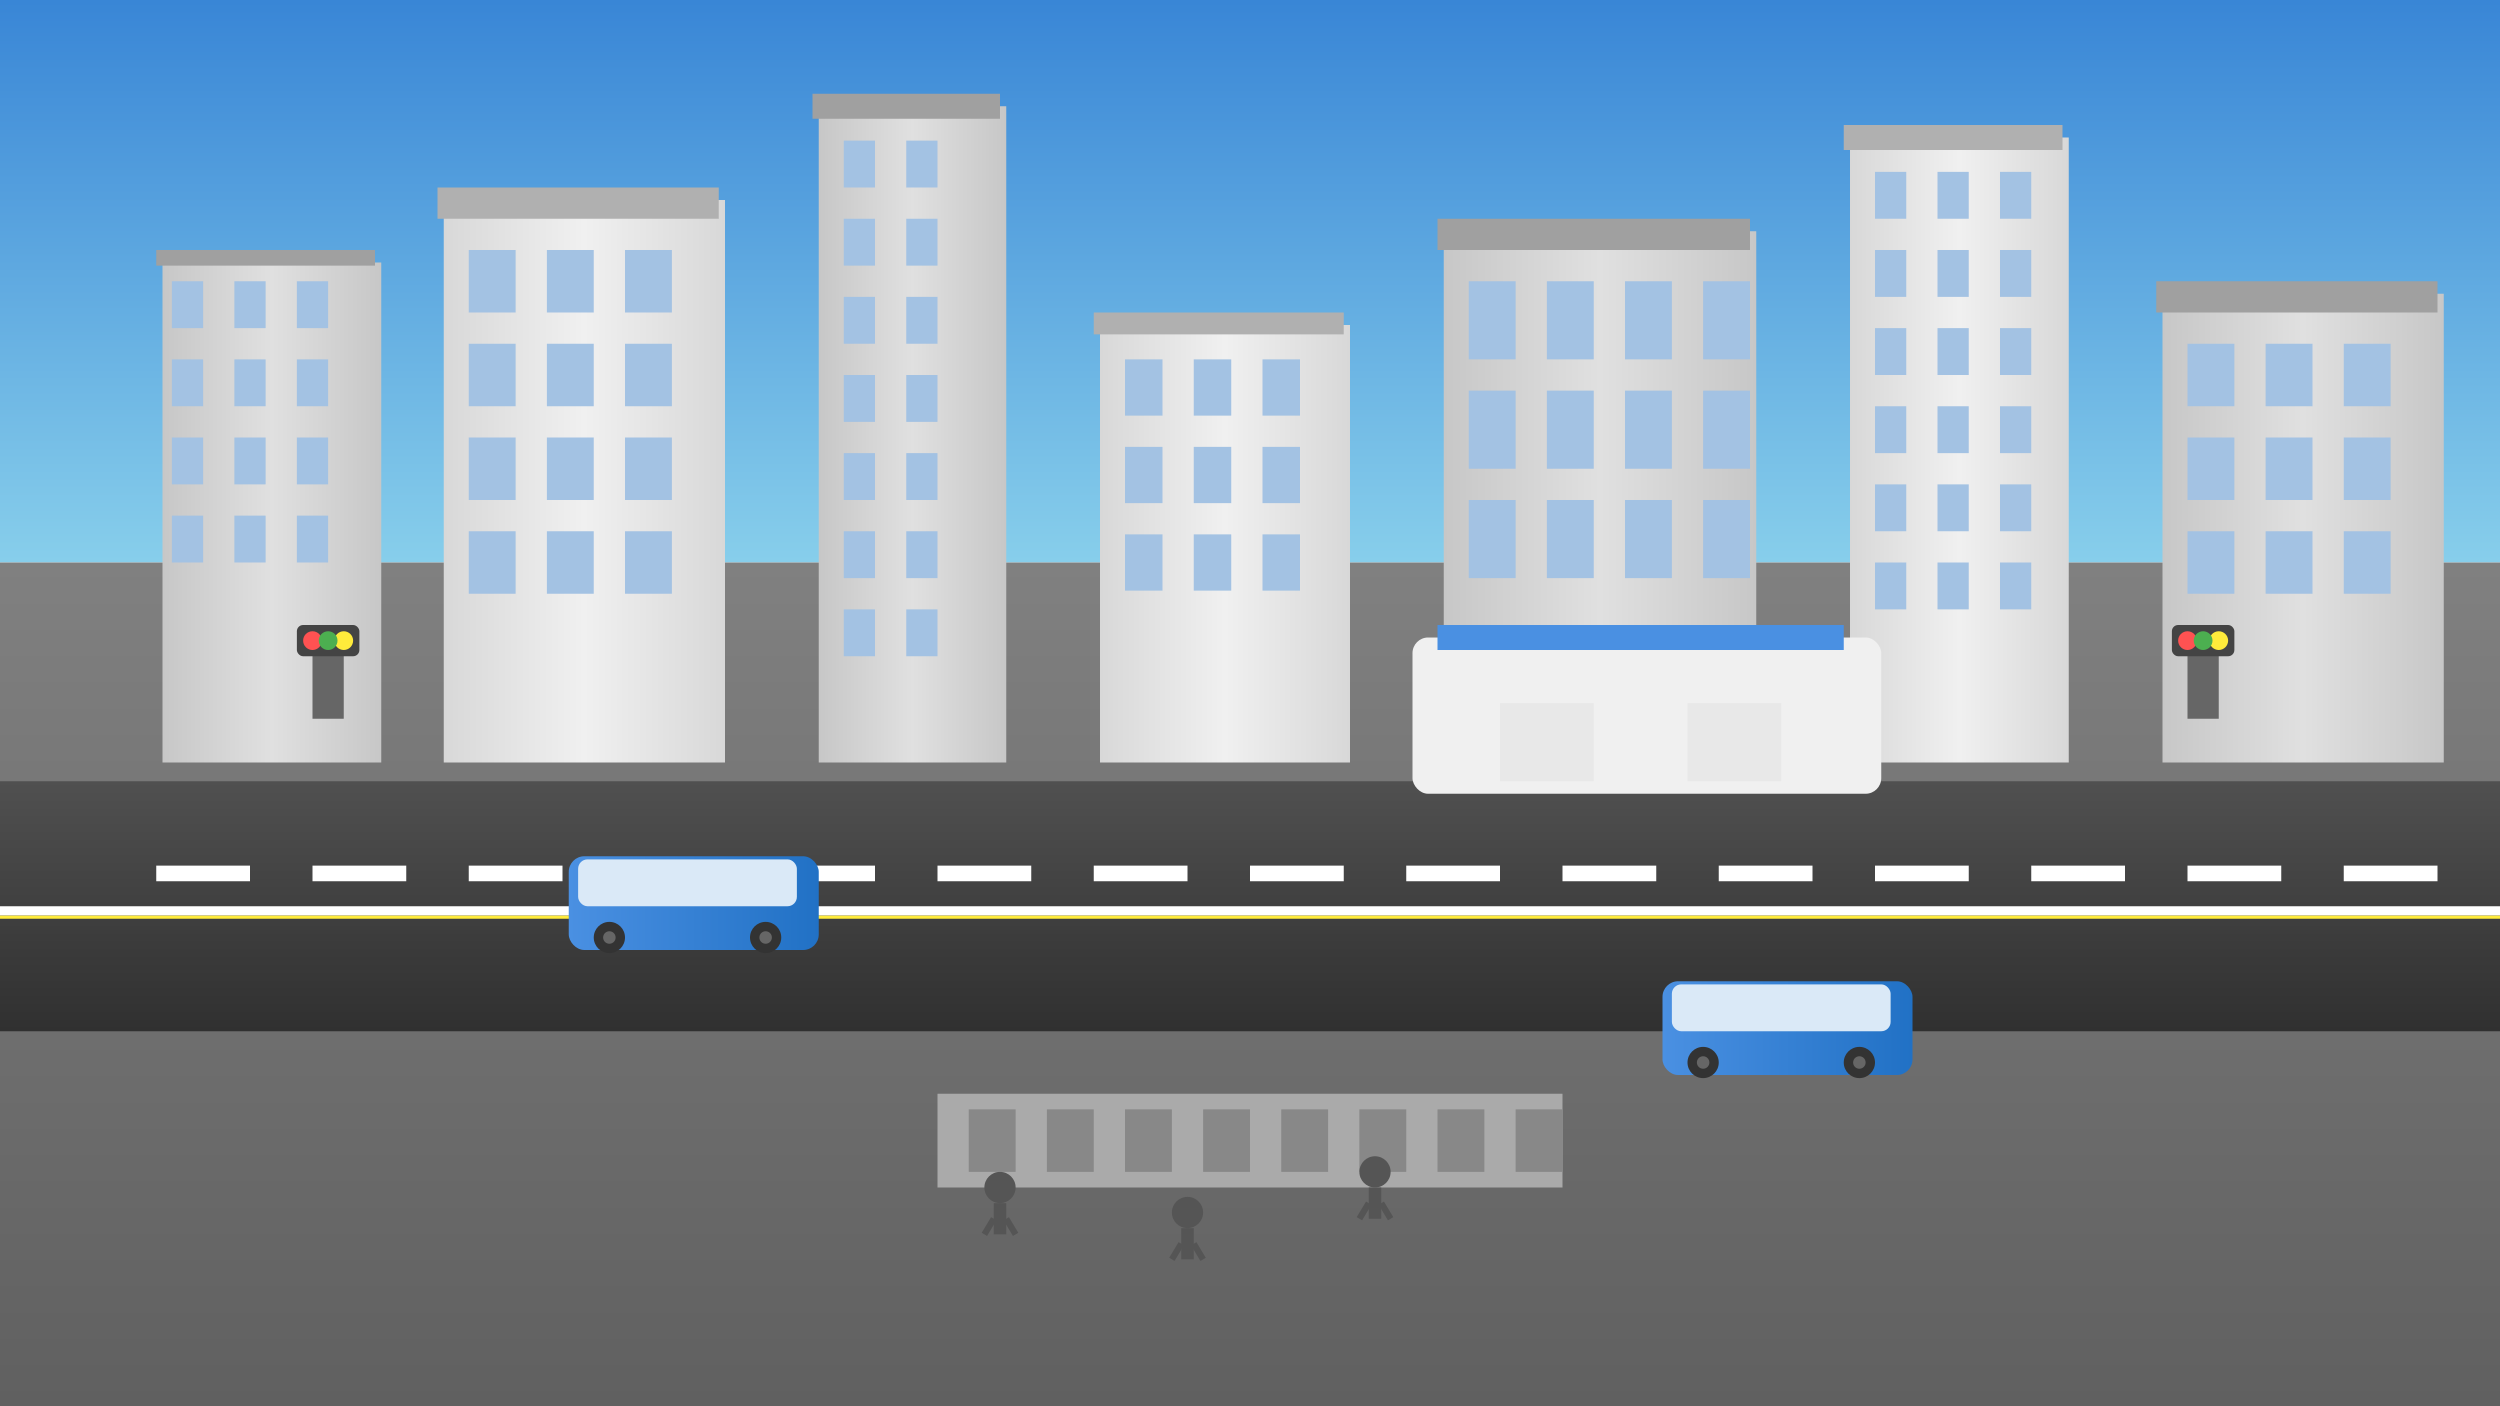 <?xml version="1.0" encoding="UTF-8"?>
<svg width="800" height="450" viewBox="0 0 800 450" xmlns="http://www.w3.org/2000/svg">
  <!-- Definitions for gradients and filters -->
  <defs>
    <linearGradient id="skyGradient" x1="0%" y1="0%" x2="0%" y2="100%">
      <stop offset="0%" style="stop-color:#3986d6;stop-opacity:1" />
      <stop offset="100%" style="stop-color:#87ceeb;stop-opacity:1" />
    </linearGradient>
    <linearGradient id="groundGradient" x1="0%" y1="0%" x2="0%" y2="100%">
      <stop offset="0%" style="stop-color:#808080;stop-opacity:1" />
      <stop offset="100%" style="stop-color:#606060;stop-opacity:1" />
    </linearGradient>
    <linearGradient id="buildingGradient1" x1="0%" y1="0%" x2="100%" y2="0%">
      <stop offset="0%" style="stop-color:#c7c7c7;stop-opacity:1" />
      <stop offset="50%" style="stop-color:#e0e0e0;stop-opacity:1" />
      <stop offset="100%" style="stop-color:#c7c7c7;stop-opacity:1" />
    </linearGradient>
    <linearGradient id="buildingGradient2" x1="0%" y1="0%" x2="100%" y2="0%">
      <stop offset="0%" style="stop-color:#d8d8d8;stop-opacity:1" />
      <stop offset="50%" style="stop-color:#f0f0f0;stop-opacity:1" />
      <stop offset="100%" style="stop-color:#d8d8d8;stop-opacity:1" />
    </linearGradient>
    <linearGradient id="roadGradient" x1="0%" y1="0%" x2="0%" y2="100%">
      <stop offset="0%" style="stop-color:#505050;stop-opacity:1" />
      <stop offset="100%" style="stop-color:#303030;stop-opacity:1" />
    </linearGradient>
    <linearGradient id="busGradient" x1="0%" y1="0%" x2="100%" y2="0%">
      <stop offset="0%" style="stop-color:#4a90e2;stop-opacity:1" />
      <stop offset="100%" style="stop-color:#2171c5;stop-opacity:1" />
    </linearGradient>
    <filter id="shadow" x="-20%" y="-20%" width="140%" height="140%">
      <feGaussianBlur in="SourceAlpha" stdDeviation="3" />
      <feOffset dx="2" dy="4" result="offsetblur" />
      <feComponentTransfer>
        <feFuncA type="linear" slope="0.3" />
      </feComponentTransfer>
      <feMerge>
        <feMergeNode />
        <feMergeNode in="SourceGraphic" />
      </feMerge>
    </filter>
  </defs>

  <!-- Background layers -->
  <rect width="800" height="180" fill="url(#skyGradient)" />
  <rect y="180" width="800" height="270" fill="url(#groundGradient)" />

  <!-- City skyline -->
  <!-- Building 1 -->
  <rect x="50" y="80" width="70" height="160" fill="url(#buildingGradient1)" filter="url(#shadow)" />
  <rect x="55" y="90" width="10" height="15" fill="#a3c2e3" />
  <rect x="75" y="90" width="10" height="15" fill="#a3c2e3" />
  <rect x="95" y="90" width="10" height="15" fill="#a3c2e3" />
  <rect x="55" y="115" width="10" height="15" fill="#a3c2e3" />
  <rect x="75" y="115" width="10" height="15" fill="#a3c2e3" />
  <rect x="95" y="115" width="10" height="15" fill="#a3c2e3" />
  <rect x="55" y="140" width="10" height="15" fill="#a3c2e3" />
  <rect x="75" y="140" width="10" height="15" fill="#a3c2e3" />
  <rect x="95" y="140" width="10" height="15" fill="#a3c2e3" />
  <rect x="55" y="165" width="10" height="15" fill="#a3c2e3" />
  <rect x="75" y="165" width="10" height="15" fill="#a3c2e3" />
  <rect x="95" y="165" width="10" height="15" fill="#a3c2e3" />
  <rect x="50" y="80" width="70" height="5" fill="#a0a0a0" />
  
  <!-- Building 2 -->
  <rect x="140" y="60" width="90" height="180" fill="url(#buildingGradient2)" filter="url(#shadow)" />
  <rect x="140" y="60" width="90" height="10" fill="#b0b0b0" />
  <rect x="150" y="80" width="15" height="20" fill="#a3c2e3" />
  <rect x="175" y="80" width="15" height="20" fill="#a3c2e3" />
  <rect x="200" y="80" width="15" height="20" fill="#a3c2e3" />
  <rect x="150" y="110" width="15" height="20" fill="#a3c2e3" />
  <rect x="175" y="110" width="15" height="20" fill="#a3c2e3" />
  <rect x="200" y="110" width="15" height="20" fill="#a3c2e3" />
  <rect x="150" y="140" width="15" height="20" fill="#a3c2e3" />
  <rect x="175" y="140" width="15" height="20" fill="#a3c2e3" />
  <rect x="200" y="140" width="15" height="20" fill="#a3c2e3" />
  <rect x="150" y="170" width="15" height="20" fill="#a3c2e3" />
  <rect x="175" y="170" width="15" height="20" fill="#a3c2e3" />
  <rect x="200" y="170" width="15" height="20" fill="#a3c2e3" />
  
  <!-- Building 3 -->
  <rect x="260" y="30" width="60" height="210" fill="url(#buildingGradient1)" filter="url(#shadow)" />
  <rect x="260" y="30" width="60" height="8" fill="#a0a0a0" />
  <rect x="270" y="45" width="10" height="15" fill="#a3c2e3" />
  <rect x="290" y="45" width="10" height="15" fill="#a3c2e3" />
  <rect x="270" y="70" width="10" height="15" fill="#a3c2e3" />
  <rect x="290" y="70" width="10" height="15" fill="#a3c2e3" />
  <rect x="270" y="95" width="10" height="15" fill="#a3c2e3" />
  <rect x="290" y="95" width="10" height="15" fill="#a3c2e3" />
  <rect x="270" y="120" width="10" height="15" fill="#a3c2e3" />
  <rect x="290" y="120" width="10" height="15" fill="#a3c2e3" />
  <rect x="270" y="145" width="10" height="15" fill="#a3c2e3" />
  <rect x="290" y="145" width="10" height="15" fill="#a3c2e3" />
  <rect x="270" y="170" width="10" height="15" fill="#a3c2e3" />
  <rect x="290" y="170" width="10" height="15" fill="#a3c2e3" />
  <rect x="270" y="195" width="10" height="15" fill="#a3c2e3" />
  <rect x="290" y="195" width="10" height="15" fill="#a3c2e3" />
  
  <!-- Building 4 -->
  <rect x="350" y="100" width="80" height="140" fill="url(#buildingGradient2)" filter="url(#shadow)" />
  <rect x="350" y="100" width="80" height="7" fill="#b0b0b0" />
  <rect x="360" y="115" width="12" height="18" fill="#a3c2e3" />
  <rect x="382" y="115" width="12" height="18" fill="#a3c2e3" />
  <rect x="404" y="115" width="12" height="18" fill="#a3c2e3" />
  <rect x="360" y="143" width="12" height="18" fill="#a3c2e3" />
  <rect x="382" y="143" width="12" height="18" fill="#a3c2e3" />
  <rect x="404" y="143" width="12" height="18" fill="#a3c2e3" />
  <rect x="360" y="171" width="12" height="18" fill="#a3c2e3" />
  <rect x="382" y="171" width="12" height="18" fill="#a3c2e3" />
  <rect x="404" y="171" width="12" height="18" fill="#a3c2e3" />

  <!-- Building 5 -->
  <rect x="460" y="70" width="100" height="170" fill="url(#buildingGradient1)" filter="url(#shadow)" />
  <rect x="460" y="70" width="100" height="10" fill="#a0a0a0" />
  <rect x="470" y="90" width="15" height="25" fill="#a3c2e3" />
  <rect x="495" y="90" width="15" height="25" fill="#a3c2e3" />
  <rect x="520" y="90" width="15" height="25" fill="#a3c2e3" />
  <rect x="545" y="90" width="15" height="25" fill="#a3c2e3" />
  <rect x="470" y="125" width="15" height="25" fill="#a3c2e3" />
  <rect x="495" y="125" width="15" height="25" fill="#a3c2e3" />
  <rect x="520" y="125" width="15" height="25" fill="#a3c2e3" />
  <rect x="545" y="125" width="15" height="25" fill="#a3c2e3" />
  <rect x="470" y="160" width="15" height="25" fill="#a3c2e3" />
  <rect x="495" y="160" width="15" height="25" fill="#a3c2e3" />
  <rect x="520" y="160" width="15" height="25" fill="#a3c2e3" />
  <rect x="545" y="160" width="15" height="25" fill="#a3c2e3" />
  
  <!-- Building 6 -->
  <rect x="590" y="40" width="70" height="200" fill="url(#buildingGradient2)" filter="url(#shadow)" />
  <rect x="590" y="40" width="70" height="8" fill="#b0b0b0" />
  <rect x="600" y="55" width="10" height="15" fill="#a3c2e3" />
  <rect x="620" y="55" width="10" height="15" fill="#a3c2e3" />
  <rect x="640" y="55" width="10" height="15" fill="#a3c2e3" />
  <rect x="600" y="80" width="10" height="15" fill="#a3c2e3" />
  <rect x="620" y="80" width="10" height="15" fill="#a3c2e3" />
  <rect x="640" y="80" width="10" height="15" fill="#a3c2e3" />
  <rect x="600" y="105" width="10" height="15" fill="#a3c2e3" />
  <rect x="620" y="105" width="10" height="15" fill="#a3c2e3" />
  <rect x="640" y="105" width="10" height="15" fill="#a3c2e3" />
  <rect x="600" y="130" width="10" height="15" fill="#a3c2e3" />
  <rect x="620" y="130" width="10" height="15" fill="#a3c2e3" />
  <rect x="640" y="130" width="10" height="15" fill="#a3c2e3" />
  <rect x="600" y="155" width="10" height="15" fill="#a3c2e3" />
  <rect x="620" y="155" width="10" height="15" fill="#a3c2e3" />
  <rect x="640" y="155" width="10" height="15" fill="#a3c2e3" />
  <rect x="600" y="180" width="10" height="15" fill="#a3c2e3" />
  <rect x="620" y="180" width="10" height="15" fill="#a3c2e3" />
  <rect x="640" y="180" width="10" height="15" fill="#a3c2e3" />
  
  <!-- Building 7 -->
  <rect x="690" y="90" width="90" height="150" fill="url(#buildingGradient1)" filter="url(#shadow)" />
  <rect x="690" y="90" width="90" height="10" fill="#a0a0a0" />
  <rect x="700" y="110" width="15" height="20" fill="#a3c2e3" />
  <rect x="725" y="110" width="15" height="20" fill="#a3c2e3" />
  <rect x="750" y="110" width="15" height="20" fill="#a3c2e3" />
  <rect x="700" y="140" width="15" height="20" fill="#a3c2e3" />
  <rect x="725" y="140" width="15" height="20" fill="#a3c2e3" />
  <rect x="750" y="140" width="15" height="20" fill="#a3c2e3" />
  <rect x="700" y="170" width="15" height="20" fill="#a3c2e3" />
  <rect x="725" y="170" width="15" height="20" fill="#a3c2e3" />
  <rect x="750" y="170" width="15" height="20" fill="#a3c2e3" />
  
  <!-- Main road -->
  <rect x="0" y="250" width="800" height="80" fill="url(#roadGradient)" />
  <rect x="0" y="290" width="800" height="3" fill="white" stroke="none" />
  <rect x="0" y="293" width="800" height="1" fill="#ffeb3b" stroke="none" />
  
  <!-- Road markings -->
  <rect x="50" y="277" width="30" height="5" fill="white" />
  <rect x="100" y="277" width="30" height="5" fill="white" />
  <rect x="150" y="277" width="30" height="5" fill="white" />
  <rect x="200" y="277" width="30" height="5" fill="white" />
  <rect x="250" y="277" width="30" height="5" fill="white" />
  <rect x="300" y="277" width="30" height="5" fill="white" />
  <rect x="350" y="277" width="30" height="5" fill="white" />
  <rect x="400" y="277" width="30" height="5" fill="white" />
  <rect x="450" y="277" width="30" height="5" fill="white" />
  <rect x="500" y="277" width="30" height="5" fill="white" />
  <rect x="550" y="277" width="30" height="5" fill="white" />
  <rect x="600" y="277" width="30" height="5" fill="white" />
  <rect x="650" y="277" width="30" height="5" fill="white" />
  <rect x="700" y="277" width="30" height="5" fill="white" />
  <rect x="750" y="277" width="30" height="5" fill="white" />
  
  <!-- BRT station -->
  <rect x="450" y="200" width="150" height="50" rx="5" ry="5" fill="#f0f0f0" filter="url(#shadow)" />
  <rect x="460" y="200" width="130" height="8" fill="#4a90e2" />
  <rect x="480" y="225" width="30" height="25" fill="#e8e8e8" />
  <rect x="540" y="225" width="30" height="25" fill="#e8e8e8" />
  
  <!-- BRT buses -->
  <!-- Bus 1 -->
  <rect x="180" y="270" width="80" height="30" rx="5" ry="5" fill="url(#busGradient)" filter="url(#shadow)" />
  <rect x="185" y="275" width="70" height="15" rx="3" ry="3" fill="#dae9f7" />
  <circle cx="195" cy="300" r="5" fill="#333" />
  <circle cx="195" cy="300" r="2" fill="#666" />
  <circle cx="245" cy="300" r="5" fill="#333" />
  <circle cx="245" cy="300" r="2" fill="#666" />
  
  <!-- Bus 2 -->
  <rect x="530" y="310" width="80" height="30" rx="5" ry="5" fill="url(#busGradient)" filter="url(#shadow)" />
  <rect x="535" y="315" width="70" height="15" rx="3" ry="3" fill="#dae9f7" />
  <circle cx="545" cy="340" r="5" fill="#333" />
  <circle cx="545" cy="340" r="2" fill="#666" />
  <circle cx="595" cy="340" r="5" fill="#333" />
  <circle cx="595" cy="340" r="2" fill="#666" />
  
  <!-- Pedestrian walkway -->
  <rect x="300" y="350" width="200" height="30" fill="#aaa" />
  <rect x="310" y="355" width="15" height="20" fill="#888" />
  <rect x="335" y="355" width="15" height="20" fill="#888" />
  <rect x="360" y="355" width="15" height="20" fill="#888" />
  <rect x="385" y="355" width="15" height="20" fill="#888" />
  <rect x="410" y="355" width="15" height="20" fill="#888" />
  <rect x="435" y="355" width="15" height="20" fill="#888" />
  <rect x="460" y="355" width="15" height="20" fill="#888" />
  <rect x="485" y="355" width="15" height="20" fill="#888" />
  
  <!-- People -->
  <circle cx="320" cy="380" r="5" fill="#555" />
  <rect x="318" y="385" width="4" height="10" fill="#555" />
  <line x1="318" y1="390" x2="315" y2="395" stroke="#555" stroke-width="2" />
  <line x1="322" y1="390" x2="325" y2="395" stroke="#555" stroke-width="2" />
  
  <circle cx="380" cy="388" r="5" fill="#555" />
  <rect x="378" y="393" width="4" height="10" fill="#555" />
  <line x1="378" y1="398" x2="375" y2="403" stroke="#555" stroke-width="2" />
  <line x1="382" y1="398" x2="385" y2="403" stroke="#555" stroke-width="2" />
  
  <circle cx="440" cy="375" r="5" fill="#555" />
  <rect x="438" y="380" width="4" height="10" fill="#555" />
  <line x1="438" y1="385" x2="435" y2="390" stroke="#555" stroke-width="2" />
  <line x1="442" y1="385" x2="445" y2="390" stroke="#555" stroke-width="2" />
  
  <!-- Traffic lights -->
  <rect x="100" y="200" width="10" height="30" fill="#666" />
  <rect x="95" y="200" width="20" height="10" rx="2" ry="2" fill="#444" />
  <circle cx="100" cy="205" r="3" fill="#ff5252" />
  <circle cx="110" cy="205" r="3" fill="#ffeb3b" />
  <circle cx="105" cy="205" r="3" fill="#4caf50" />
  
  <rect x="700" y="200" width="10" height="30" fill="#666" />
  <rect x="695" y="200" width="20" height="10" rx="2" ry="2" fill="#444" />
  <circle cx="700" cy="205" r="3" fill="#ff5252" />
  <circle cx="710" cy="205" r="3" fill="#ffeb3b" />
  <circle cx="705" cy="205" r="3" fill="#4caf50" />
</svg>